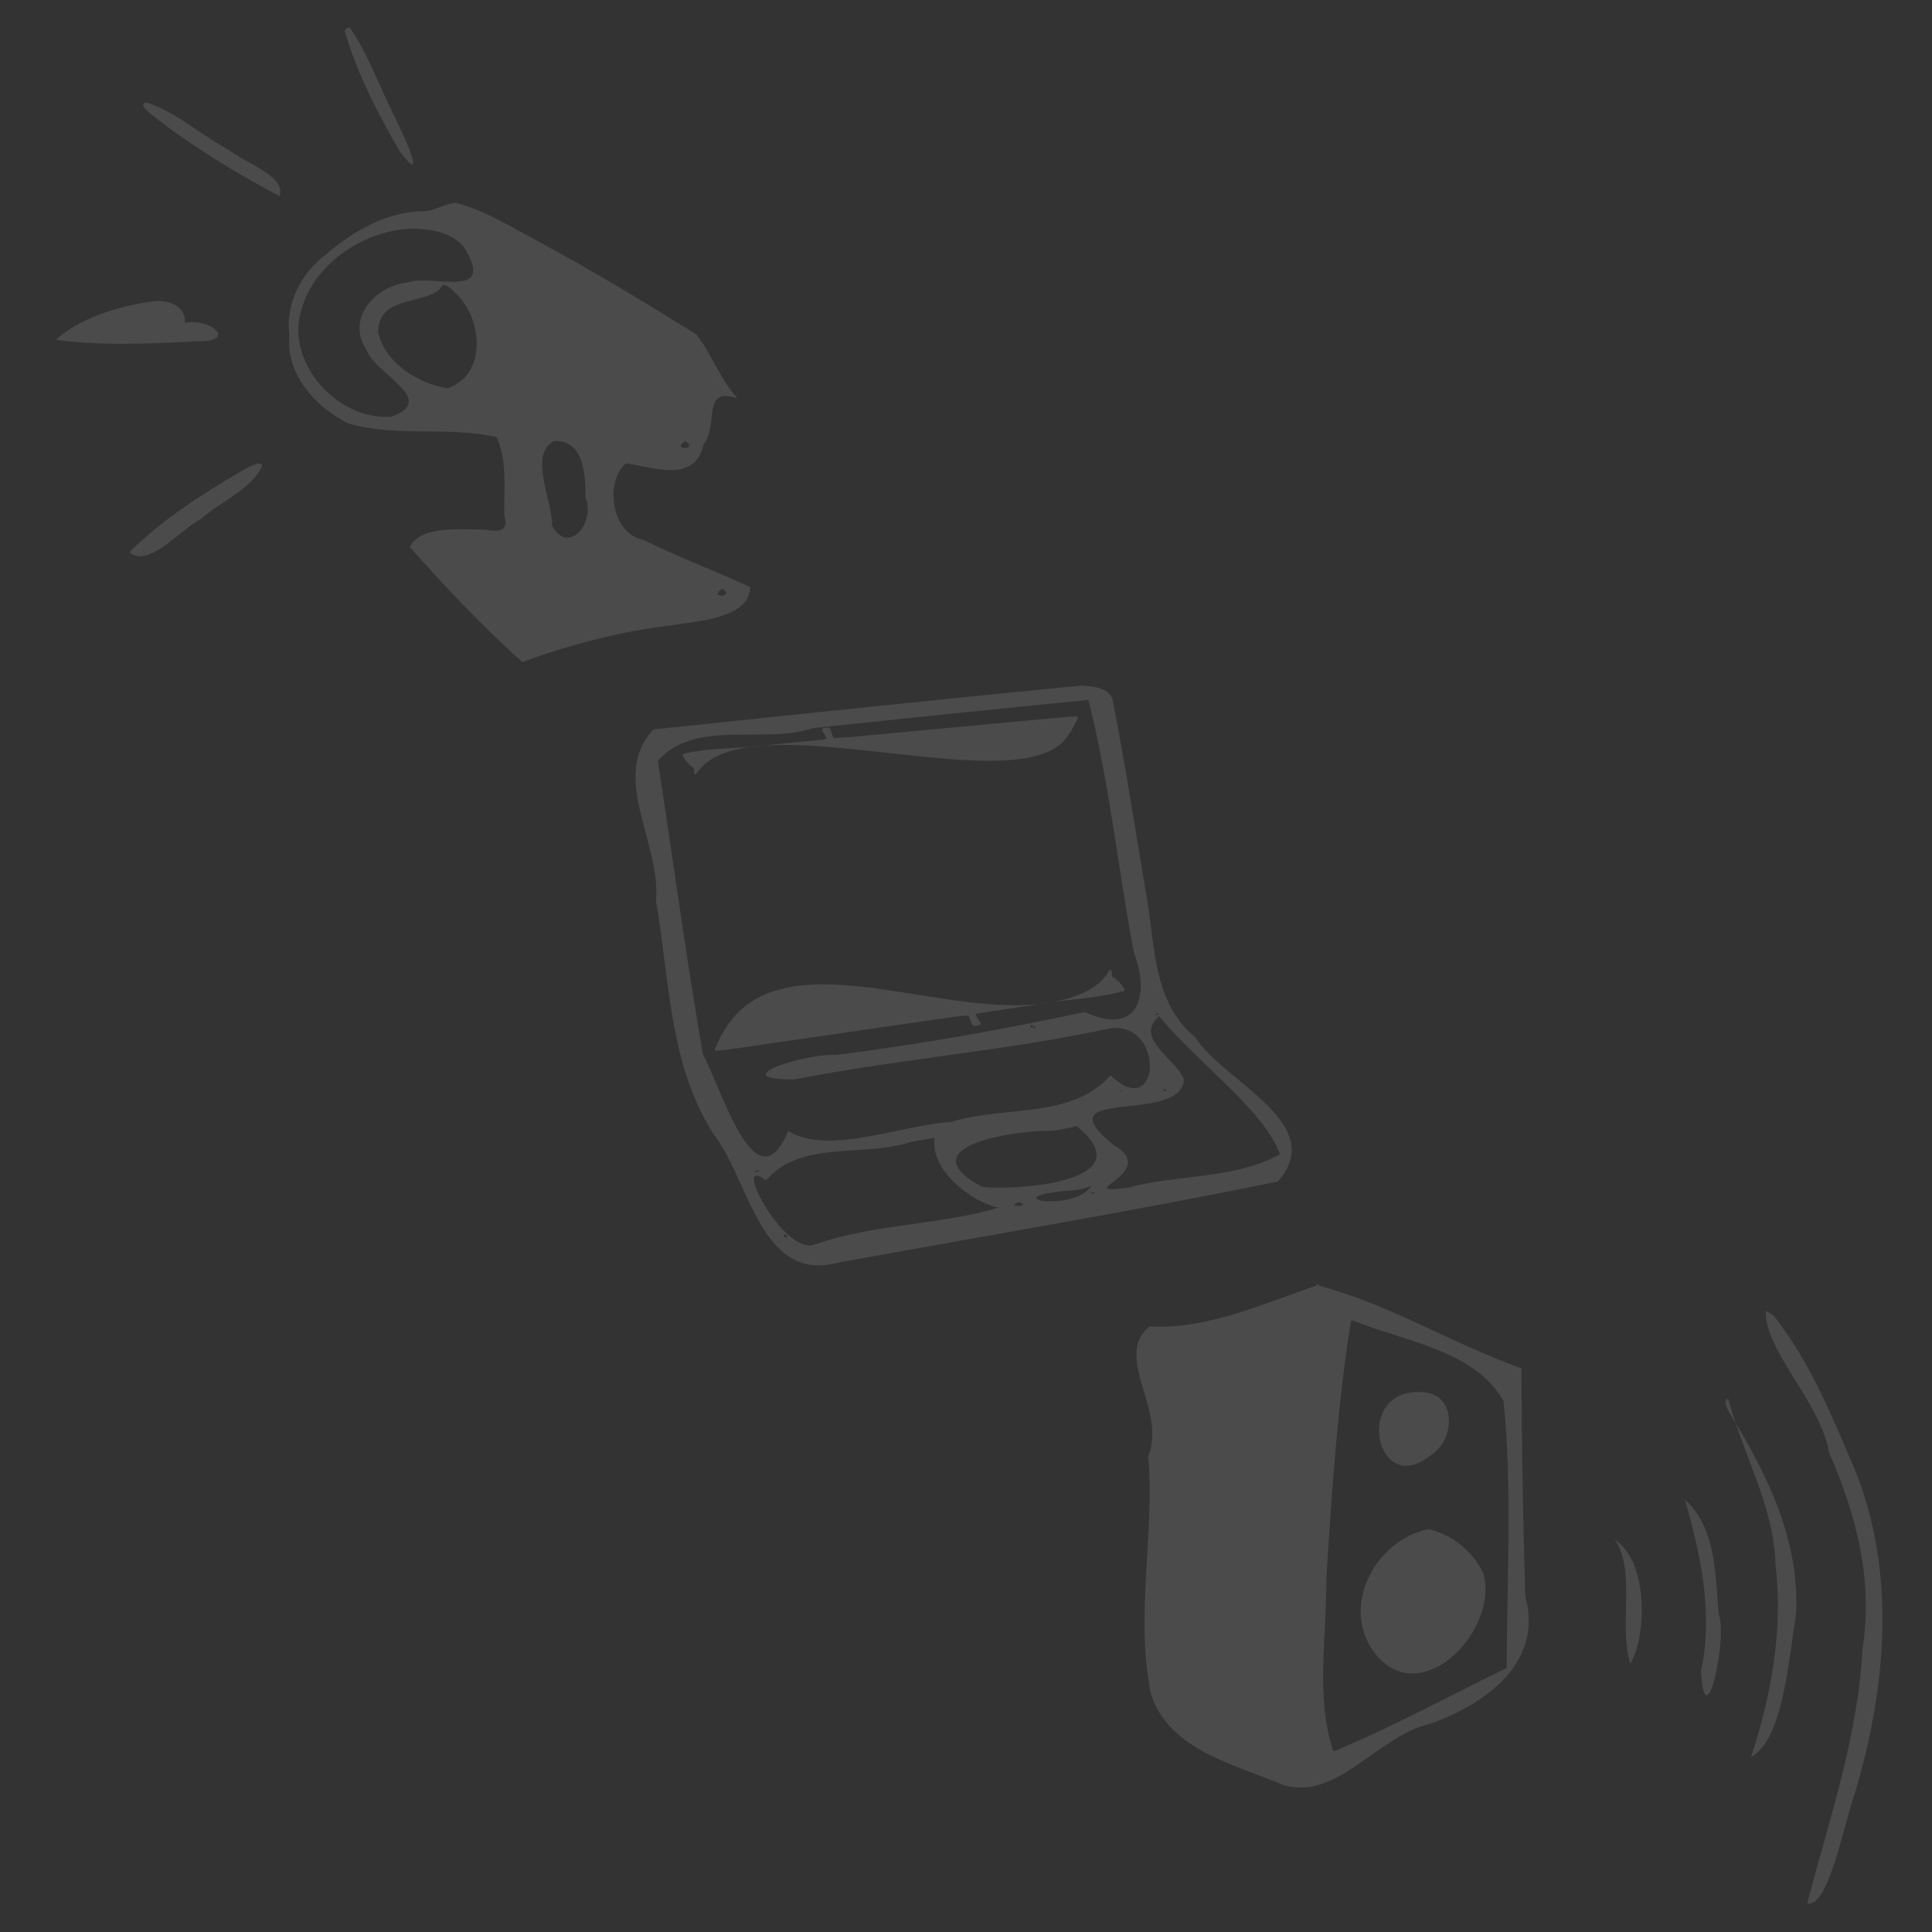<?xml version="1.0" encoding="UTF-8" standalone="no"?>
<!-- Created with Inkscape (http://www.inkscape.org/) -->

<svg
   xmlns:dc="http://purl.org/dc/elements/1.1/"
   xmlns:cc="http://creativecommons.org/ns#"
   xmlns:rdf="http://www.w3.org/1999/02/22-rdf-syntax-ns#"
   xmlns:svg="http://www.w3.org/2000/svg"
   xmlns="http://www.w3.org/2000/svg"
   xmlns:sodipodi="http://sodipodi.sourceforge.net/DTD/sodipodi-0.dtd"
   xmlns:inkscape="http://www.inkscape.org/namespaces/inkscape"
   width="320pt"
   height="320pt"
   viewBox="0 0 400 400"
   id="svg2"
   version="1.1"
   inkscape:version="0.91 r13725"
   sodipodi:docname="3-logos-sm.svg">
  <rect x="0" y="0" width="400" height="400" fill="#333333" stroke="none"/>
  <defs
     id="defs4" />
  <sodipodi:namedview
     id="base"
     pagecolor="#808080"
     bordercolor="#666666"
     borderopacity="1.0"
     inkscape:pageopacity="0"
     inkscape:pageshadow="2"
     inkscape:zoom="1.4"
     inkscape:cx="221.63726"
     inkscape:cy="251.98225"
     inkscape:document-units="px"
     inkscape:current-layer="layer1"
     showgrid="false"
     units="pt"
     inkscape:window-width="1280"
     inkscape:window-height="752"
     inkscape:window-x="0"
     inkscape:window-y="0"
     inkscape:window-maximized="1" />
  <g
     inkscape:label="Calque 1"
     inkscape:groupmode="layer"
     id="layer1"
     transform="translate(0,-652.362)">
    <g
       id="g4170"
       transform="translate(-145,243.571)"
       style="fill:#ffffff;fill-opacity:0.12">
      <path
         inkscape:connector-curvature="0"
         style="fill:#ffffff;fill-opacity:0.12"
         d="m 417.916,674.665 c -1.665,0.107 1.102,0.315 0,0 z m -0.171,0.236 c -11.245,3.77 -22.709,9.195 -34.73,8.511 -7.68,6.12 3.609,17.357 -0.285,26.84 1.381,16.418 -2.784,32.992 0.56,49.277 3.789,11.715 17.546,14.619 27.616,18.898 11.131,3.134 19.353,-10.369 30.426,-12.815 11.305,-4.143 23.25,-12.568 19.474,-26.327 -0.516,-15.733 -0.737,-31.473 -0.817,-47.214 -14.362,-5.074 -27.453,-13.356 -42.244,-17.169 z m 7.233,7.249 c 10.55,4.306 25.377,6.138 31.317,16.722 1.855,18.358 0.678,36.84 0.648,55.255 -11.928,5.814 -23.606,12.196 -35.867,17.286 -3.799,-11.111 -1.341,-24.029 -1.482,-35.808 1.15,-17.745 2.278,-35.823 5.103,-53.24 l 0.281,-0.215 0,-7e-5 z"
         id="path4281" />
      <path
         inkscape:connector-curvature="0"
         style="fill:#ffffff;fill-opacity:0.12"
         d="m 510.597,680.156 c -0.488,7.969 11.355,18.936 13.125,29.466 5.633,12.753 9.143,26.574 6.883,40.574 -0.919,18.126 -6.899,35.317 -11.456,52.701 4.472,0.966 7.579,-16.515 9.916,-22.955 6.738,-22.525 8.762,-47.523 -1.146,-69.471 -4.338,-10.191 -8.784,-20.607 -15.741,-29.317 l -1.582,-0.998 -7e-5,0 z"
         id="path4277" />
      <path
         inkscape:connector-curvature="0"
         style="fill:#ffffff;fill-opacity:0.12"
         d="m 439.033,696.996 c -13.853,-0.518 -9.12,22.207 2.124,13.125 5.36,-3.278 5.491,-13.173 -2.124,-13.125 z"
         id="path4275" />
      <path
         inkscape:connector-curvature="0"
         style="fill:#ffffff;fill-opacity:0.12"
         d="m 502.829,698.431 c 2.987,11.397 9.454,22.131 9.782,34.344 1.589,13.471 -0.89,27.068 -5.066,39.762 6.674,-3.512 7.779,-20.326 9.3,-29.445 0.875,-15.319 -6.051,-29.348 -13.91,-41.986 0.084,0.164 -1.542,-2.736 -0.107,-2.675 z"
         id="path4273" />
      <path
         inkscape:connector-curvature="0"
         style="fill:#ffffff;fill-opacity:0.12"
         d="m 493.861,719.299 c 3.203,11.289 5.938,23.375 3.302,35.472 0.84,14.689 5.602,-6.969 3.667,-11.788 -0.665,-8.031 -0.536,-17.956 -6.969,-23.684 z"
         id="path4271" />
      <path
         inkscape:connector-curvature="0"
         style="fill:#ffffff;fill-opacity:0.12"
         d="m 440.808,725.386 c -11.29,2.21 -18.804,16.691 -10.694,26.278 9.741,10.988 25.161,-5.652 22.03,-16.989 -1.896,-4.452 -6.616,-8.286 -11.337,-9.289 z"
         id="path4269" />
      <path
         inkscape:connector-curvature="0"
         style="fill:#ffffff;fill-opacity:0.12"
         d="m 479.342,727.595 c 4.415,6.298 0.754,17.817 3.189,25.66 3.576,-6.068 3.601,-21.411 -3.189,-25.66 z"
         id="path4267" />
    </g>
    <g
       style="fill:#ffffff;fill-opacity:0.12"
       transform="matrix(-5.343,0,0,5.343,963.466,-816.686)"
       id="g4307">
      <path
         id="path4265"
         d="m 166.77,276.014 c -0.716,1.03 -1.163,2.321 -1.742,3.464 -0.257,0.51 -1.339,2.819 -0.212,1.363 0.861,-1.475 1.661,-3.023 2.142,-4.665 0.022,-0.108 -0.107,-0.152 -0.188,-0.161 z"
         style="fill:#ffffff;fill-opacity:0.12"
         inkscape:connector-curvature="0" />
      <path
         id="path4263"
         d="m 174.687,278.913 c -1.099,0.306 -2.158,1.274 -3.229,1.845 -0.598,0.49 -2.247,1.017 -1.966,1.79 1.739,-0.921 3.442,-1.961 4.99,-3.183 0.113,-0.133 0.447,-0.321 0.205,-0.452 z"
         style="fill:#ffffff;fill-opacity:0.12"
         inkscape:connector-curvature="0" />
      <path
         id="path4261"
         d="m 162.669,282.798 c -0.081,-0.015 0.026,0.034 0,0 z m 0.004,0.011 c -1.065,0.249 -2.202,0.96 -3.245,1.514 -2.07,1.114 -4.082,2.339 -6.079,3.574 -0.615,0.771 -0.902,1.704 -1.595,2.482 1.393,-0.471 0.713,1.041 1.304,1.787 0.343,1.54 1.96,0.87 3.011,0.741 0.824,0.681 0.589,2.725 -0.685,2.965 -1.352,0.663 -2.763,1.2 -4.131,1.823 0.024,1.238 2.096,1.321 3.106,1.491 1.958,0.233 3.871,0.74 5.721,1.415 1.557,-1.375 2.982,-2.907 4.365,-4.458 -0.426,-0.85 -1.975,-0.667 -2.888,-0.674 -0.51,0.085 -0.969,0.115 -0.78,-0.541 0.037,-1.015 -0.132,-2.099 0.303,-3.042 1.882,-0.428 3.878,0.012 5.739,-0.525 1.275,-0.638 2.422,-1.888 2.292,-3.408 0.151,-1.236 -0.43,-2.398 -1.41,-3.134 -1.074,-0.934 -2.401,-1.692 -3.859,-1.689 -0.411,-0.037 -0.759,-0.284 -1.169,-0.321 z m 1.599,0.997 c 2.088,0.02 4.32,1.632 4.493,3.809 0.057,1.857 -1.734,3.596 -3.582,3.485 -1.902,-0.65 0.633,-1.666 0.931,-2.588 0.829,-1.192 -0.338,-2.501 -1.577,-2.614 -0.88,-0.346 -3.269,0.629 -2.344,-1.109 0.348,-0.774 1.317,-0.962 2.079,-0.982 z m -1.1,2.185 c 0.422,0.816 2.489,0.314 2.498,1.806 -0.23,1.201 -1.562,2.033 -2.7,2.194 -1.56,-0.558 -1.334,-2.738 -0.28,-3.707 0.132,-0.127 0.282,-0.292 0.482,-0.293 z m -9.398,6.049 c 0.577,0.384 -0.556,0.337 0,0 z m 5.081,0 c 1.001,0.528 0.055,2.301 0.076,3.289 -0.661,1.152 -1.688,-0.155 -1.298,-1.088 0.007,-0.838 0.03,-2.256 1.222,-2.202 z m -6.51,5.718 c 0.576,0.385 -0.556,0.337 0,0 z"
         style="fill:#ffffff;fill-opacity:0.12"
         inkscape:connector-curvature="0" />
      <path
         id="path4255"
         d="m 173.159,287.466 c -0.982,-0.222 -2.09,0.737 -0.455,0.708 1.814,0.095 3.652,0.178 5.456,-0.057 -0.879,-0.829 -2.5,-1.339 -3.828,-1.496 -0.54,-0.061 -1.226,0.189 -1.173,0.845 z"
         style="fill:#ffffff;fill-opacity:0.12"
         inkscape:connector-curvature="0" />
      <path
         id="path4249"
         d="m 170.162,292.973 c 0.292,0.845 1.643,1.435 2.393,2.095 0.79,0.418 2.054,1.932 2.754,1.274 -1.317,-1.297 -2.914,-2.313 -4.511,-3.238 -0.178,-0.051 -0.479,-0.316 -0.637,-0.131 z"
         style="fill:#ffffff;fill-opacity:0.12"
         inkscape:connector-curvature="0" />
    </g>
    <g
       style="fill:#ffffff;fill-opacity:0.12"
       transform="matrix(5.347,0,0,5.347,-758.051,-555.33)"
       id="g4421">
      <path
         id="path4435"
         d="m 183.634,252.411 c -5.522,0.535 -11.039,1.116 -16.557,1.697 -1.726,1.803 0.322,4.467 0.091,6.637 0.541,3.064 0.503,6.361 2.251,9.058 1.378,1.775 1.801,5.762 4.815,4.949 5.673,-1.036 11.365,-1.981 17.016,-3.139 1.992,-2.266 -2.14,-3.877 -3.203,-5.594 -1.665,-1.372 -1.536,-3.581 -1.891,-5.495 -0.424,-2.533 -0.817,-5.071 -1.306,-7.593 -0.203,-0.479 -0.782,-0.487 -1.216,-0.52 z m 0.279,0.555 c 0.823,3.212 1.146,6.536 1.766,9.794 0.645,1.651 0.141,3.252 -1.901,2.288 -3.164,0.68 -6.398,1.253 -9.63,1.663 -1.167,-0.071 -4.426,0.956 -1.61,0.95 4.034,-0.796 8.185,-1.105 12.209,-1.977 2.161,-0.285 1.955,3.672 0.026,1.818 -1.529,1.712 -4.085,1.155 -6.159,1.803 -2.1,0.144 -4.756,1.307 -6.322,0.351 -1.255,3.017 -2.604,-1.714 -3.306,-2.977 -0.652,-3.77 -1.159,-7.572 -1.745,-11.357 1.464,-1.643 4.091,-0.618 6.037,-1.271 3.544,-0.368 7.088,-0.74 10.634,-1.086 z m -0.56,0.641 c -0.122,0.003 -0.328,0.021 -0.661,0.051 l -3.7e-4,-1.8e-4 c -0.662,0.059 -5.078,0.471 -6.864,0.64 -1.504,0.143 -1.768,0.16 -1.791,0.121 -0.011,-0.019 -0.043,-0.106 -0.07,-0.194 -0.06,-0.193 -0.063,-0.195 -0.232,-0.181 -0.168,0.014 -0.172,0.042 -0.04,0.258 0.055,0.09 0.088,0.17 0.074,0.178 -0.014,0.008 -0.318,0.042 -0.676,0.077 -0.357,0.034 -0.982,0.095 -1.387,0.134 -0.091,0.015 -0.183,0.027 -0.276,0.038 3.944,-0.24 10.537,1.757 11.75,-0.475 0.018,-0.01 0.08,-0.109 0.137,-0.22 0.057,-0.111 0.123,-0.236 0.147,-0.278 0.062,-0.112 0.092,-0.153 -0.111,-0.149 z m -11.923,1.121 c -0.212,0.013 -0.417,0.032 -0.612,0.059 0.205,-0.015 0.409,-0.034 0.612,-0.059 z m -0.612,0.059 c -0.878,0.064 -1.772,0.065 -2.614,0.27 -0.06,0.045 0.272,0.481 0.387,0.508 0.041,0.01 0.053,0.035 0.051,0.107 -0.004,0.149 -10e-4,0.156 0.076,0.186 0.38,-0.622 1.13,-0.938 2.099,-1.071 z m 13.917,8.632 c -0.363,0.668 -1.128,1.037 -2.129,1.227 0.911,-0.113 1.842,-0.162 2.709,-0.42 0.06,-0.05 -0.309,-0.486 -0.431,-0.509 -0.043,-0.008 -0.057,-0.034 -0.059,-0.109 -0.004,-0.155 -0.007,-0.162 -0.089,-0.189 z m -2.129,1.227 c -0.213,0.026 -0.425,0.057 -0.634,0.094 0.22,-0.025 0.432,-0.055 0.634,-0.094 z m -0.634,0.094 c -4.096,0.46 -10.12,-2.626 -12.214,1.12 -0.018,0.011 -0.077,0.117 -0.131,0.236 -0.054,0.119 -0.116,0.253 -0.138,0.298 -0.095,0.192 -0.112,0.191 0.809,0.061 l 3.6e-4,1.8e-4 c 0.687,-0.097 5.264,-0.761 7.116,-1.032 1.559,-0.229 1.833,-0.261 1.859,-0.221 0.013,0.019 0.05,0.108 0.083,0.198 0.073,0.198 0.076,0.2 0.252,0.176 0.174,-0.024 0.177,-0.052 0.028,-0.271 -0.062,-0.091 -0.101,-0.172 -0.086,-0.181 0.014,-0.009 0.329,-0.061 0.7,-0.116 0.37,-0.055 1.017,-0.151 1.437,-0.213 0.095,-0.02 0.19,-0.038 0.285,-0.055 z m 4.574,0.361 c 0.27,0.013 -0.11,0.139 0,0 z m 0.109,0.109 c 1.417,1.758 4.058,3.619 4.677,5.347 -1.791,0.985 -3.961,0.764 -5.895,1.298 -2.322,0.286 1.323,-0.596 -0.543,-1.651 -2.848,-2.316 2.647,-0.771 2.717,-2.542 -0.275,-0.787 -1.965,-1.597 -0.957,-2.452 z m -4.172,0.089 0,1.9e-4 z m -0.768,0.253 c 0.164,-0.008 -0.079,0.22 -0.038,0.005 0.015,-0.003 0.027,-0.005 0.038,-0.005 z m 0.065,0.059 c 0.238,0.026 -0.063,0.139 0,0 z m 2.812,0.188 -0.002,5.1e-4 z m -7.823,1.175 -0.002,5.1e-4 z m -2.035,0.309 -0.001,1.9e-4 z m 12.109,0.744 c 0.294,0.112 -0.133,0.101 0,0 z m -1.675,0.046 c 0.12,10e-4 -0.049,0.12 0,0 z m -1.708,1.395 c 2.613,2.134 -2.143,2.49 -3.645,2.361 -2.942,-1.58 1.219,-2.202 2.735,-2.184 0.306,-0.045 0.611,-0.099 0.91,-0.177 z m -5.496,0.454 c -0.212,1.475 1.943,2.723 2.515,2.69 -2.347,0.705 -4.847,0.621 -7.164,1.446 -1.187,0.444 -3.29,-3.564 -1.885,-2.492 1.385,-1.583 3.736,-0.862 5.67,-1.501 0.288,-0.046 0.576,-0.094 0.863,-0.144 z m -6.797,1.26 c 0.007,0.139 -0.429,0.007 0,0 z m 0.456,0.336 -0.002,0.001 z m 12.413,0.261 c -0.703,1.041 -3.673,0.474 -1.122,0.207 0.379,-0.029 0.769,-0.051 1.122,-0.207 z m 0.105,0.254 c 0.11,0.014 -0.249,0.12 -0.079,3.7e-4 0.038,-0.003 0.063,-0.003 0.079,-3.7e-4 z m -2.903,0.374 c 0.532,0.208 -0.613,0.202 0,0 z m -9.034,1.263 c 0.185,0.253 -0.284,0.009 0,0 z"
         style="color:#000000;font-style:normal;font-variant:normal;font-weight:normal;font-stretch:normal;font-size:medium;line-height:normal;font-family:sans-serif;text-indent:0;text-align:start;text-decoration:none;text-decoration-line:none;text-decoration-style:solid;text-decoration-color:#000000;letter-spacing:normal;word-spacing:normal;text-transform:none;direction:ltr;block-progression:tb;writing-mode:lr-tb;baseline-shift:baseline;text-anchor:start;white-space:normal;clip-rule:nonzero;display:inline;overflow:visible;visibility:visible;opacity:1;isolation:auto;mix-blend-mode:normal;color-interpolation:sRGB;color-interpolation-filters:linearRGB;solid-color:#000000;solid-opacity:1;fill:#ffffff;fill-opacity:0.12;fill-rule:nonzero;stroke:none;stroke-width:1;stroke-linecap:butt;stroke-linejoin:miter;stroke-miterlimit:4;stroke-dasharray:none;stroke-dashoffset:0;stroke-opacity:1;color-rendering:auto;image-rendering:auto;shape-rendering:auto;text-rendering:auto;enable-background:accumulate"
         inkscape:connector-curvature="0" />
    </g>
  </g>
</svg>
